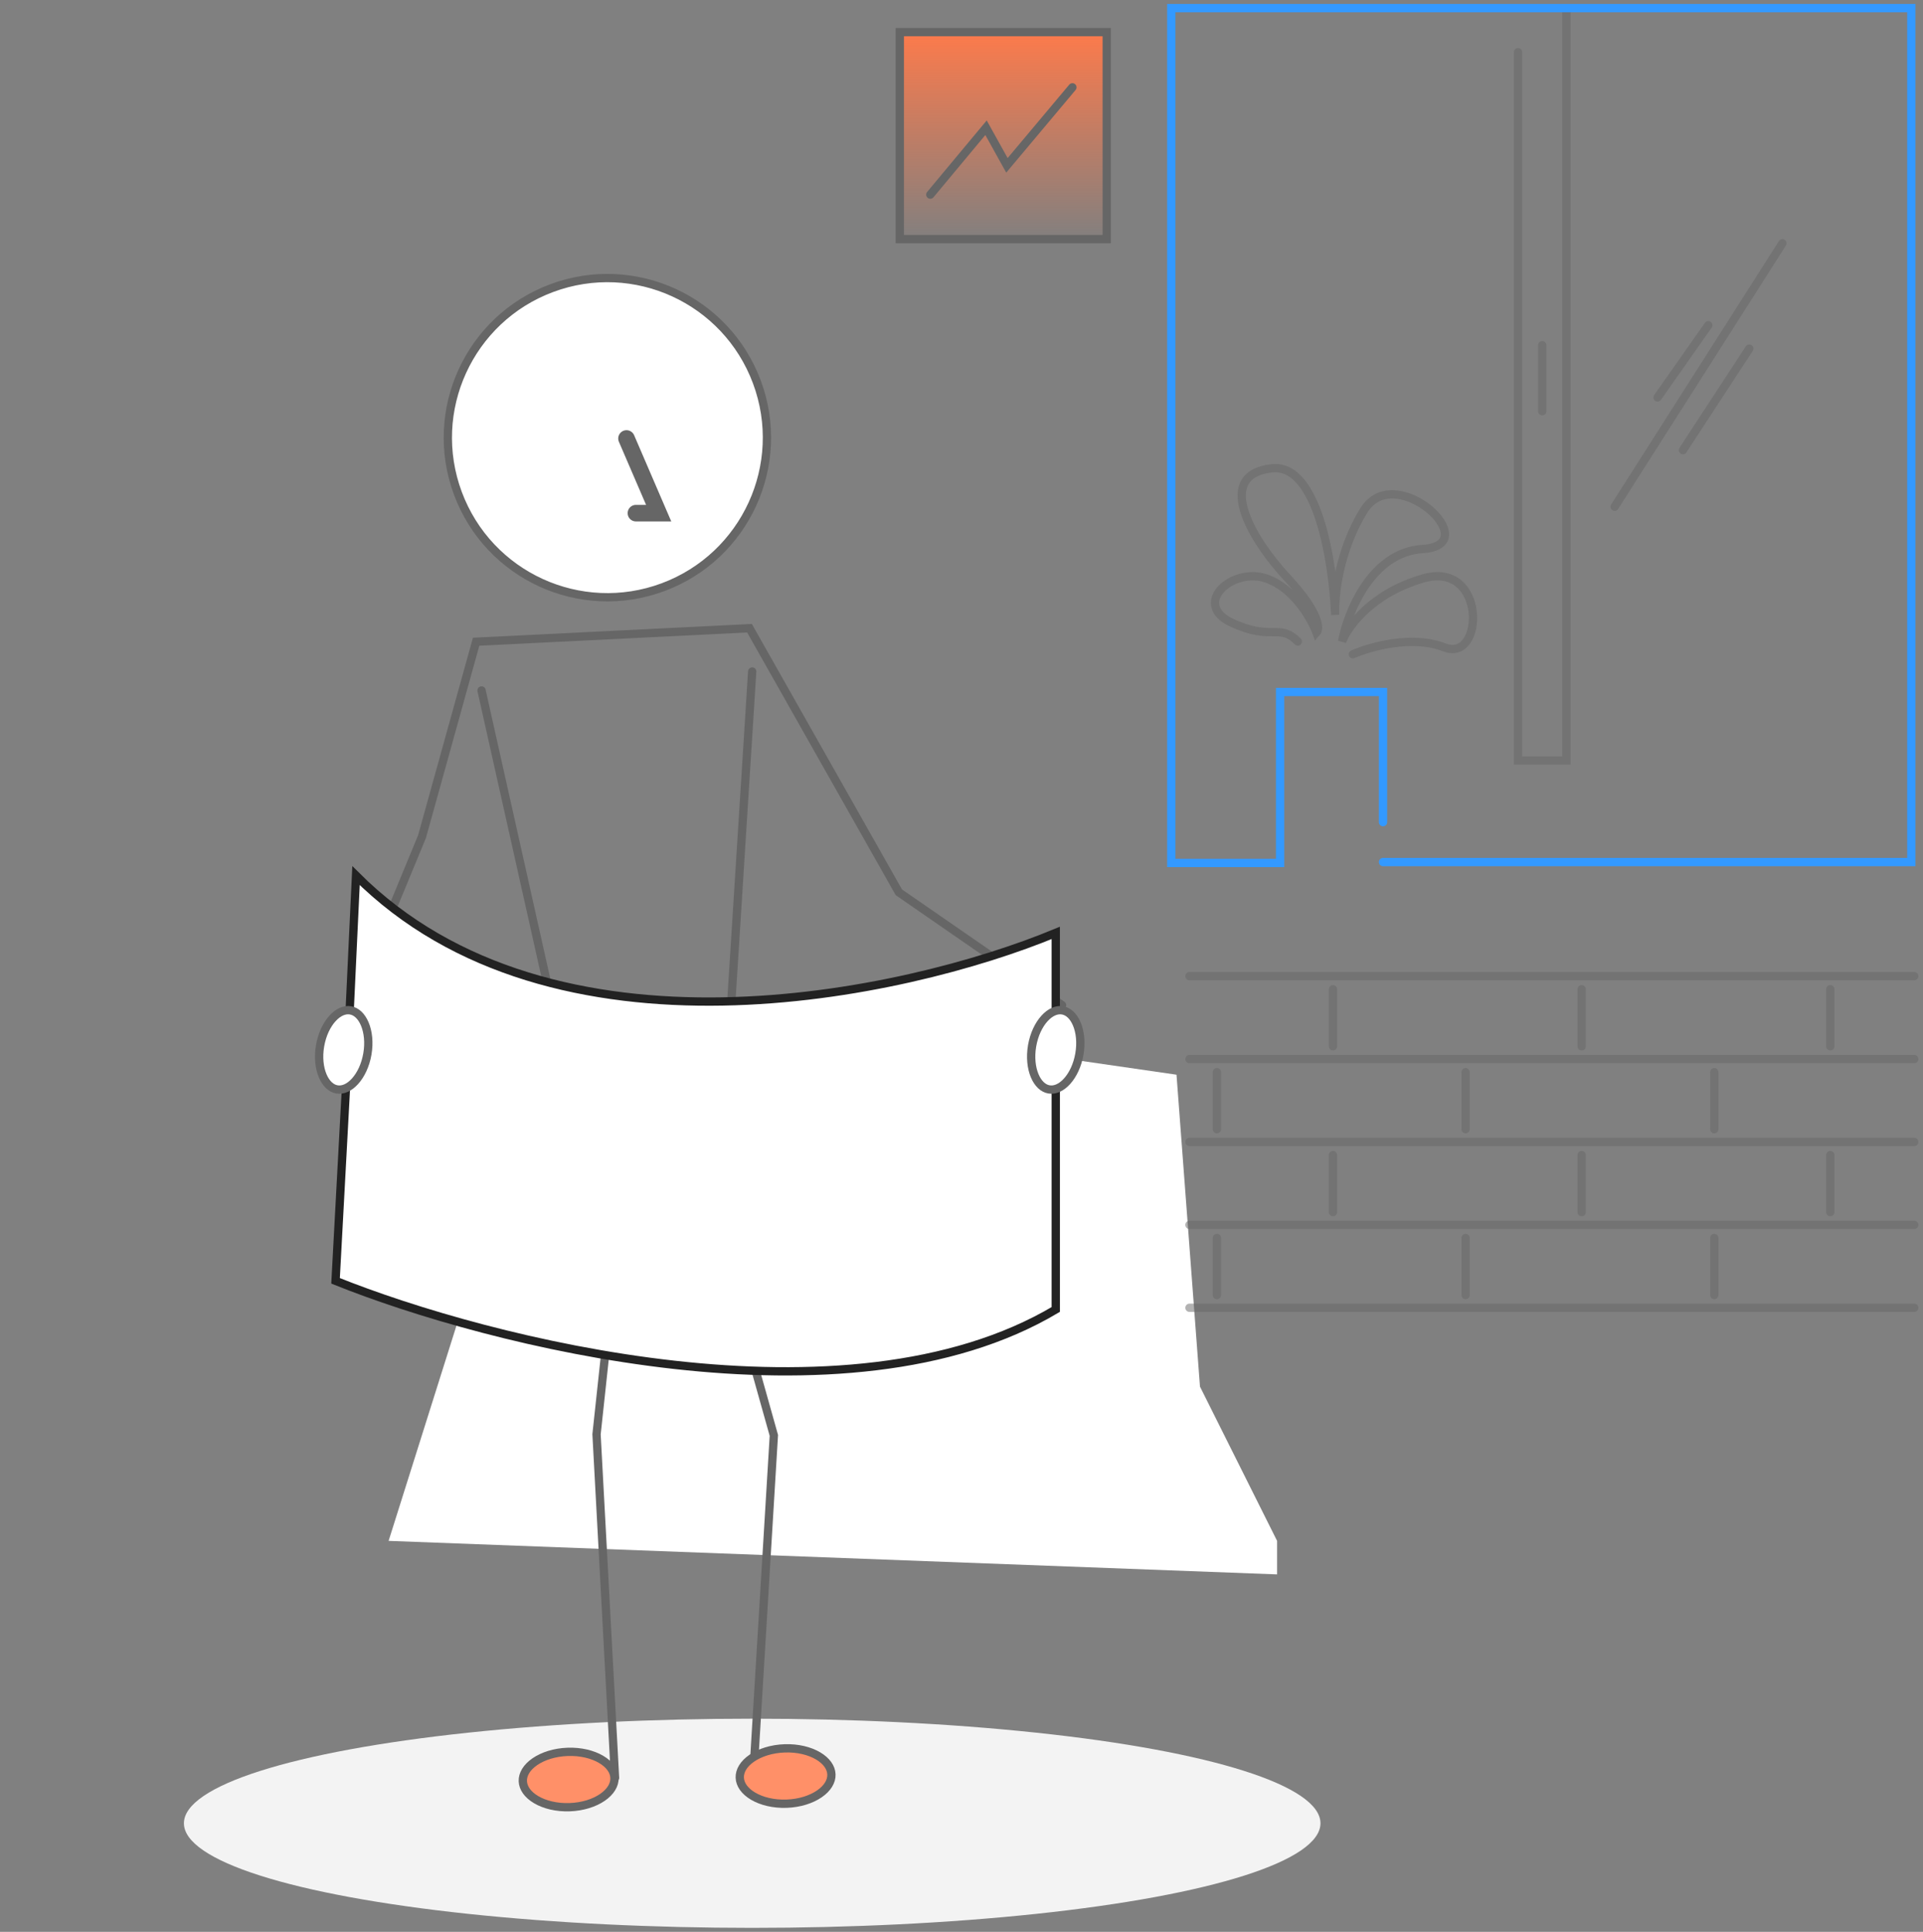 <svg width="232" height="233" viewBox="0 0 232 233" fill="none" xmlns="http://www.w3.org/2000/svg">
<rect x="0" y="0" width="232" height="233" fill="#808080" stroke="none"/>
<path d="M75.603 125.577L61.041 140.948L46.884 185.846L154.073 189.891V185.846L144.77 167.24L141.939 129.622L114.029 125.577H75.603Z" fill="white"/>
<ellipse cx="90.748" cy="219.907" rx="68.559" ry="12.615" fill="#F3F3F3"/>
<circle cx="73.278" cy="52.786" r="19.245" transform="rotate(-20.419 73.278 52.786)" fill="white" stroke="#666666"/>
<path d="M75.585 52.886L79.465 61.893L76.722 61.893" stroke="#666666" stroke-width="2" stroke-linecap="round"/>
<path d="M41.8 122.961L50.912 100.91L57.443 77.4L90.421 75.767L108.441 107.62L128.134 121.231" stroke="#666666" stroke-linecap="round"/>
<path d="M74.201 152.264L71.969 172.993L74.201 214.421" stroke="#666666" stroke-linecap="round"/>
<path d="M86.267 147.876L93.362 173.124L90.962 212.777" stroke="#666666" stroke-linecap="round"/>
<path d="M58.096 83.277L71.173 141.691C72.086 145.767 75.977 148.458 80.113 147.873V147.873C83.875 147.341 86.746 144.239 86.986 140.446L90.748 80.992" stroke="#666666" stroke-linecap="round"/>
<path d="M125.621 125.315C124.941 126.747 123.965 127.847 122.961 128.477C121.951 129.111 120.981 129.236 120.231 128.88C119.481 128.524 118.965 127.692 118.819 126.509C118.673 125.333 118.909 123.881 119.589 122.449C120.269 121.017 121.246 119.917 122.249 119.287C123.259 118.653 124.23 118.528 124.979 118.884C125.729 119.24 126.245 120.072 126.392 121.255C126.537 122.431 126.302 123.883 125.621 125.315Z" stroke="#666666"/>
<path d="M94.662 210.872C96.246 210.816 97.672 211.176 98.694 211.777C99.721 212.382 100.279 213.186 100.308 214.015C100.337 214.845 99.837 215.686 98.854 216.36C97.877 217.031 96.48 217.491 94.895 217.546C93.311 217.602 91.885 217.241 90.864 216.64C89.836 216.036 89.278 215.232 89.249 214.402C89.22 213.573 89.72 212.732 90.703 212.057C91.68 211.386 93.077 210.927 94.662 210.872Z" fill="#FF9068" stroke="#666666"/>
<path d="M40.483 154.482L41.8 130.1L42.952 105.607C66.649 129.304 109.106 120.089 127.372 112.519V157.938C102.096 172.946 58.914 161.888 40.483 154.482Z" fill="white" stroke="#222222" stroke-linecap="round"/>
<path d="M44.324 127.116C44.089 128.489 43.525 129.648 42.829 130.416C42.129 131.189 41.351 131.514 40.654 131.394C39.956 131.275 39.331 130.71 38.928 129.748C38.527 128.793 38.38 127.512 38.615 126.139C38.85 124.766 39.414 123.607 40.11 122.839C40.81 122.066 41.588 121.741 42.285 121.861C42.983 121.98 43.608 122.545 44.012 123.507C44.412 124.462 44.559 125.743 44.324 127.116Z" fill="white" stroke="#666666"/>
<path d="M130.226 127.116C129.991 128.489 129.427 129.648 128.732 130.416C128.032 131.189 127.254 131.514 126.557 131.394C125.859 131.275 125.234 130.71 124.83 129.748C124.429 128.793 124.283 127.512 124.518 126.139C124.753 124.766 125.317 123.607 126.012 122.839C126.713 122.066 127.491 121.741 128.188 121.861C128.885 121.98 129.511 122.545 129.914 123.507C130.315 124.462 130.461 125.743 130.226 127.116Z" fill="white" stroke="#666666"/>
<path d="M68.488 211.294C70.073 211.238 71.498 211.599 72.52 212.2C73.548 212.804 74.106 213.608 74.135 214.438C74.164 215.267 73.663 216.108 72.681 216.783C71.703 217.454 70.307 217.913 68.722 217.968C67.137 218.024 65.712 217.664 64.69 217.063C63.662 216.458 63.104 215.654 63.075 214.825C63.046 213.995 63.547 213.154 64.53 212.479C65.507 211.808 66.904 211.349 68.488 211.294Z" fill="#FF9068" stroke="#666666"/>
<g opacity="0.5">
<path d="M163.221 78.914C165.278 78.004 170.367 76.564 174.26 78.084C179.127 79.983 179.365 67.519 171.649 69.774C165.476 71.578 162.588 75.591 161.915 77.371C162.588 73.81 165.476 66.593 171.649 66.213C179.365 65.738 168.325 55.41 164.527 61.583C161.488 66.522 160.965 72.029 161.084 74.166C160.847 68.033 158.995 55.909 153.487 56.479C146.602 57.191 150.638 64.67 155.386 69.774C159.185 73.858 159.264 75.828 158.829 76.303C158.195 74.601 156.098 70.914 152.775 69.774C148.62 68.35 143.753 72.86 148.62 75.116C153.487 77.371 154.318 75.116 156.573 77.371" stroke="#666666" stroke-linecap="round"/>
<path d="M188.984 1.286V91.727H183.141V6.295" stroke="#666666" stroke-linecap="round"/>
<path d="M186.064 41.641V49.595" stroke="#666666" stroke-linecap="round"/>
<path d="M206.096 39.227L199.976 47.937" stroke="#666666" stroke-linecap="round"/>
<path d="M215.041 29.339L194.797 61.119" stroke="#666666" stroke-linecap="round"/>
<path d="M211.04 42.051L203.036 54.292" stroke="#666666" stroke-linecap="round"/>
<path d="M143.502 117.734H230.946" stroke="#666666" stroke-linecap="round"/>
<path d="M143.502 127.734H230.946" stroke="#666666" stroke-linecap="round"/>
<path d="M143.502 137.734H230.946" stroke="#666666" stroke-linecap="round"/>
<path d="M143.502 147.734H230.946" stroke="#666666" stroke-linecap="round"/>
<path d="M143.502 157.734H230.946" stroke="#666666" stroke-linecap="round"/>
<path d="M160.817 119.315V126.196" stroke="#666666" stroke-linecap="round"/>
<path d="M190.817 119.315V126.196" stroke="#666666" stroke-linecap="round"/>
<path d="M220.817 119.315V126.196" stroke="#666666" stroke-linecap="round"/>
<path d="M146.817 129.315V136.196" stroke="#666666" stroke-linecap="round"/>
<path d="M176.817 129.315V136.196" stroke="#666666" stroke-linecap="round"/>
<path d="M206.817 129.315V136.196" stroke="#666666" stroke-linecap="round"/>
<path d="M160.817 139.315V146.196" stroke="#666666" stroke-linecap="round"/>
<path d="M190.817 139.315V146.196" stroke="#666666" stroke-linecap="round"/>
<path d="M220.817 139.315V146.196" stroke="#666666" stroke-linecap="round"/>
<path d="M146.817 149.315V156.196" stroke="#666666" stroke-linecap="round"/>
<path d="M176.817 149.315V156.196" stroke="#666666" stroke-linecap="round"/>
<path d="M206.817 149.315V156.196" stroke="#666666" stroke-linecap="round"/>
</g>
<rect x="108.559" y="3.876" width="24.964" height="24.964" fill="url(#paint0_linear_101_7466)" stroke="#666666"/>
<path d="M112.237 23.474L118.96 15.407L121.481 19.945L129.38 10.533" stroke="#666666" stroke-linecap="round"/>
<path d="M166.854 99.162V83.462H154.435V104.083H141.312V0.979H230.591V103.974H166.854" stroke="#3399FF" stroke-linecap="round"/>
<defs>
<linearGradient id="paint0_linear_101_7466" x1="121.04" y1="3.376" x2="121.04" y2="29.34" gradientUnits="userSpaceOnUse">
<stop stop-color="#FF7A4A"/>
<stop offset="1" stop-color="#FF7A4A" stop-opacity="0"/>
</linearGradient>
</defs>
</svg>
